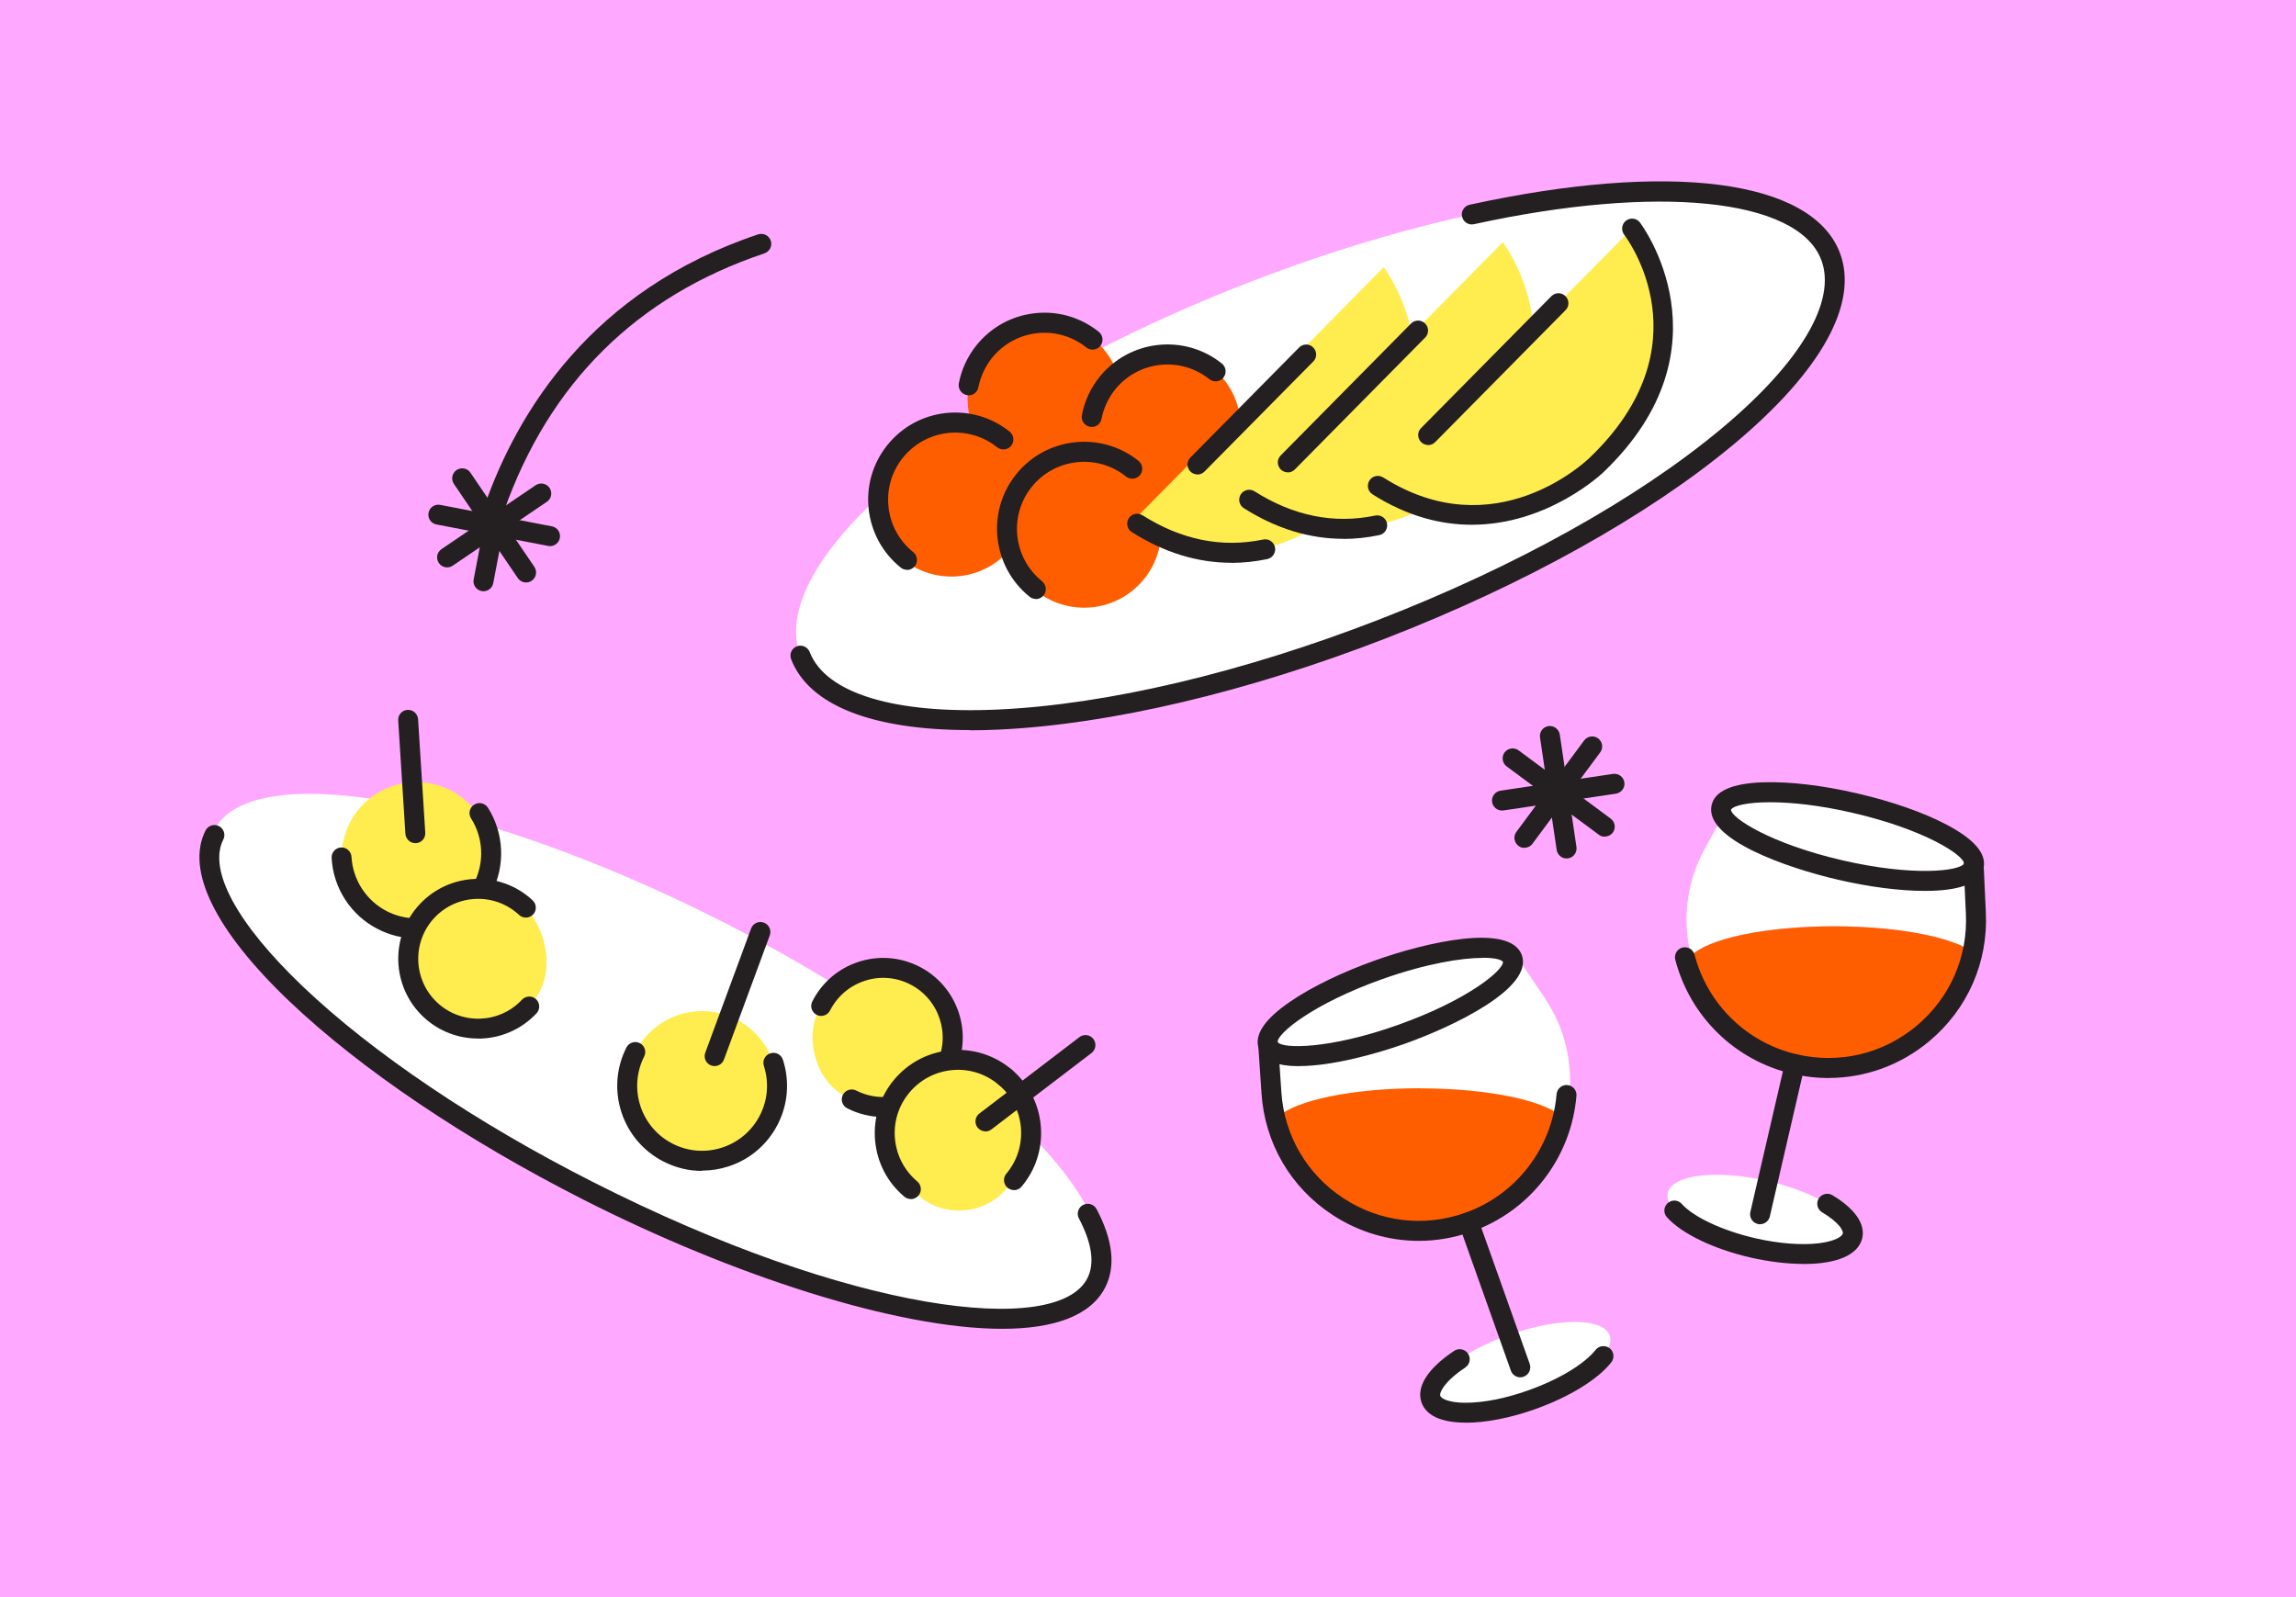 <?xml version="1.0" encoding="UTF-8"?>
<svg id="Layer_1" data-name="Layer 1" xmlns="http://www.w3.org/2000/svg" viewBox="0 0 230 160">
  <defs>
    <style>
      .cls-1 {
        fill: #fff;
      }

      .cls-2 {
        fill: #ffec4f;
      }

      .cls-3 {
        fill: #241f20;
      }

      .cls-4 {
        fill: #ffa8ff;
      }

      .cls-5 {
        fill: #ff5e00;
      }
    </style>
  </defs>
  <rect class="cls-4" y="0" width="230" height="160"/>
  <ellipse class="cls-1" cx="65.65" cy="105.55" rx="14.83" ry="49.54" transform="translate(-58.18 116.31) rotate(-63.08)"/>
  <g>
    <path class="cls-3" d="M55.1,54.71c-.06,0-.13,0-.19-.02l-11.19-2.15c-.54-.1-.9-.63-.79-1.17.1-.54.63-.9,1.17-.79l11.19,2.15c.54.1.9.63.79,1.17-.09.48-.51.81-.98.81Z"/>
    <path class="cls-3" d="M48.43,59.23c-.06,0-.13,0-.19-.02-.54-.1-.9-.63-.79-1.17l1.08-5.66c.1-.54.63-.9,1.17-.79.54.1.9.63.79,1.17l-1.08,5.66c-.09.48-.51.81-.98.81Z"/>
    <path class="cls-3" d="M44.79,56.84c-.32,0-.63-.15-.83-.44-.31-.46-.19-1.08.27-1.39l9.43-6.4c.46-.31,1.08-.19,1.39.27.31.46.19,1.08-.27,1.39l-9.43,6.4c-.17.12-.37.17-.56.17Z"/>
    <path class="cls-3" d="M52.7,58.35c-.32,0-.63-.15-.83-.44l-6.4-9.43c-.31-.46-.19-1.08.27-1.39s1.08-.19,1.39.27l6.4,9.43c.31.46.19,1.08-.27,1.39-.17.12-.37.17-.56.17Z"/>
  </g>
  <path class="cls-3" d="M49.5,51.94c-.11,0-.22-.02-.33-.06-.52-.18-.79-.75-.61-1.27,3.26-9.29,10.66-21.53,27.38-27.13.53-.17,1.09.11,1.27.63.18.52-.11,1.09-.63,1.27-12.8,4.29-21.59,13-26.12,25.89-.14.41-.53.67-.94.67Z"/>
  <g>
    <ellipse class="cls-1" cx="131.77" cy="45.66" rx="55.34" ry="18.6" transform="translate(-7.59 50.76) rotate(-21.21)"/>
    <path class="cls-3" d="M97.17,73.14c-9.81,0-16.13-2.48-17.92-7.1-.2-.52.06-1.09.57-1.29.51-.2,1.09.06,1.29.57,1.61,4.14,8.49,6.24,18.89,5.76,10.91-.5,24.45-3.7,38.14-9.01,13.68-5.31,25.84-12.08,34.23-19.07,8-6.66,11.67-12.86,10.06-17-2.38-6.13-16.36-7.56-34.78-3.54-.54.12-1.07-.22-1.19-.76-.12-.54.22-1.07.76-1.19,20.03-4.37,34.23-2.54,37.07,4.77,1.96,5.06-1.82,11.9-10.65,19.26-8.55,7.12-20.91,14.01-34.79,19.4-13.88,5.39-27.65,8.63-38.77,9.15-1.01.05-1.98.07-2.93.07Z"/>
    <circle class="cls-5" cx="95.3" cy="50.04" r="7.72"/>
    <circle class="cls-5" cx="104.65" cy="39.95" r="7.72"/>
    <circle class="cls-5" cx="116.57" cy="42.83" r="7.72"/>
    <circle class="cls-5" cx="108.6" cy="53.16" r="7.72"/>
    <path class="cls-3" d="M90.85,57.08c-.22,0-.44-.07-.62-.22-3.75-3.01-4.36-8.51-1.35-12.26,1.46-1.82,3.53-2.96,5.85-3.22,2.32-.25,4.59.41,6.41,1.86.43.35.5.97.16,1.41-.34.43-.97.5-1.41.16-1.4-1.12-3.16-1.63-4.94-1.43-1.78.2-3.38,1.08-4.51,2.48-2.32,2.89-1.85,7.13,1.04,9.45.43.35.5.97.16,1.41-.2.25-.49.38-.78.38Z"/>
    <path class="cls-3" d="M103.76,60c-.22,0-.44-.07-.62-.22-3.75-3.01-4.36-8.51-1.35-12.26,3-3.75,8.51-4.36,12.26-1.35.43.35.5.97.16,1.41-.34.43-.97.5-1.41.16-2.89-2.32-7.13-1.85-9.45,1.04-2.32,2.89-1.85,7.13,1.04,9.45.43.35.5.97.16,1.41-.2.25-.49.38-.78.38Z"/>
    <path class="cls-3" d="M97.04,39.6c-.06,0-.12,0-.19-.02-.54-.1-.9-.63-.8-1.17.26-1.39.87-2.7,1.76-3.81,1.46-1.82,3.53-2.96,5.85-3.22,2.32-.26,4.59.41,6.41,1.86.43.35.5.97.16,1.41-.34.43-.97.5-1.41.16-1.4-1.12-3.16-1.63-4.94-1.43-1.78.2-3.38,1.08-4.51,2.48-.68.85-1.15,1.87-1.36,2.94-.09.48-.51.81-.98.81Z"/>
    <path class="cls-3" d="M109.36,42.77c-.06,0-.12,0-.19-.02-.54-.1-.9-.63-.79-1.17.26-1.39.87-2.7,1.76-3.81,3.01-3.75,8.51-4.36,12.26-1.35.43.35.5.97.16,1.41-.34.43-.97.5-1.41.16-2.89-2.32-7.13-1.85-9.45,1.04-.68.85-1.15,1.87-1.36,2.94-.09.48-.51.81-.98.81Z"/>
    <path class="cls-2" d="M113.15,52.54l25.46-25.77s9.01,11.66-3.55,23.67c0,0-9.91,9.71-21.91,2.1Z"/>
    <path class="cls-2" d="M125.08,50.04l25.46-25.77s9.01,11.66-3.55,23.67c0,0-9.91,9.71-21.91,2.1Z"/>
    <path class="cls-2" d="M138.02,48.67l25.46-25.77s9.01,11.66-3.55,23.67c0,0-9.91,9.71-21.91,2.1Z"/>
    <path class="cls-3" d="M143.06,44.58c-.25,0-.51-.1-.7-.29-.39-.39-.4-1.02,0-1.41l13.05-13.21c.39-.39,1.02-.4,1.41,0,.39.39.4,1.02,0,1.41l-13.05,13.21c-.2.2-.45.3-.71.3Z"/>
    <path class="cls-3" d="M147.43,52.57c-3.03,0-6.41-.81-9.94-3.05-.47-.3-.6-.91-.31-1.38.3-.47.91-.6,1.38-.31,11.17,7.08,20.29-1.6,20.68-1.97,11.74-11.23,3.8-21.9,3.46-22.35-.33-.44-.25-1.07.18-1.4.44-.34,1.06-.26,1.4.18.1.12,9.41,12.52-3.65,25.01-.07.07-5.5,5.27-13.19,5.27Z"/>
    <path class="cls-3" d="M134.58,53.98c-3.41,0-6.76-1.03-9.98-3.07-.47-.3-.6-.91-.31-1.38.3-.47.91-.6,1.38-.31,3.89,2.47,7.96,3.29,12.09,2.43.54-.11,1.07.23,1.18.78.11.54-.24,1.07-.78,1.18-1.2.25-2.4.38-3.59.38Z"/>
    <path class="cls-3" d="M129,47.32c-.25,0-.51-.1-.7-.29-.39-.39-.4-1.02,0-1.41l13.05-13.21c.39-.39,1.02-.4,1.41,0,.39.39.4,1.02,0,1.41l-13.05,13.21c-.2.2-.45.3-.71.3Z"/>
    <path class="cls-3" d="M123.36,56.38c-3.41,0-6.76-1.03-9.98-3.07-.47-.3-.6-.91-.31-1.38s.91-.6,1.38-.31c3.89,2.47,7.96,3.29,12.09,2.43.54-.11,1.07.23,1.18.78.11.54-.24,1.07-.78,1.18-1.2.25-2.4.38-3.59.38Z"/>
    <path class="cls-3" d="M119.95,47.53c-.25,0-.51-.1-.7-.29-.39-.39-.4-1.02,0-1.41l10.89-11.02c.39-.39,1.02-.4,1.41,0,.39.39.4,1.02,0,1.41l-10.89,11.02c-.2.2-.45.3-.71.3Z"/>
  </g>
  <g>
    <path class="cls-1" d="M198.13,95.82c.35-1.38.5-2.83.43-4.35l-.22-4.74c.43-1.85-4.89-4.65-11.87-6.27s-12.99-1.43-13.42.42l-2.28,4.16c-1.9,3.46-2.24,7.25-1.37,10.71,1.65-1.7,7.43-2.96,14.34-2.96s12.85,1.29,14.4,3.03Z"/>
    <path class="cls-5" d="M180.42,106.62c8.1,1.87,15.81-3.24,17.72-10.79-1.56-1.73-7.4-3.03-14.4-3.03s-12.69,1.26-14.34,2.96c1.29,5.15,5.29,9.54,11.02,10.86Z"/>
  </g>
  <g>
    <path class="cls-1" d="M156.65,103.96c-.42-1.36-1.04-2.68-1.88-3.94l-2.65-3.94c-.59-1.8-6.59-1.45-13.4.78-6.81,2.23-11.86,5.5-11.27,7.3l.2,4.74c.17,3.94,1.84,7.36,4.37,9.87,3.77,3.74,9.47,5.42,15.05,3.59,7.9-2.59,11.86-10.95,9.57-18.4Z"/>
    <path class="cls-5" d="M142.26,109.02c-6.8,0-12.51,1.22-14.25,2.88.25,1,.61,1.96,1.05,2.86.74,1.5,1.71,2.86,2.87,4.02,3.77,3.74,9.47,5.42,15.05,3.59,4.11-1.35,7.14-4.26,8.79-7.79.37-.8.68-1.63.91-2.48-1.5-1.76-7.38-3.07-14.43-3.07Z"/>
  </g>
  <g>
    <path class="cls-3" d="M192.82,89.25c-2.5,0-5.57-.39-8.74-1.13-5.06-1.17-13.41-4.06-12.62-7.47.33-1.42,2.08-2.18,5.19-2.28,2.62-.08,5.97.31,9.42,1.12,3.46.8,6.64,1.91,8.96,3.14,2.76,1.46,3.99,2.91,3.67,4.33h0c-.33,1.42-2.08,2.18-5.19,2.28-.22,0-.45.01-.69.01ZM177.31,80.37c-2.31,0-3.7.35-3.91.75.03.83,3.97,3.4,11.13,5.06,7.12,1.65,11.78,1.09,12.22.33-.06-.87-4-3.42-11.12-5.07-3.39-.79-6.23-1.07-8.31-1.07ZM196.75,86.5h0Z"/>
    <path class="cls-3" d="M183.19,108c-1.2,0-2.41-.14-3.62-.42-5.75-1.33-10.25-5.71-11.75-11.43-.14-.53.18-1.08.71-1.22.53-.14,1.08.18,1.22.71,1.31,5,5.24,8.82,10.26,9.99,4.25.98,8.62-.06,11.97-2.85,3.35-2.8,5.16-6.9,4.95-11.27l-.22-4.74c-.03-.55.4-1.02.95-1.05.51-.02,1.02.4,1.05.95l.22,4.74c.24,4.99-1.83,9.69-5.67,12.9-2.89,2.41-6.43,3.68-10.09,3.68Z"/>
  </g>
  <ellipse class="cls-1" cx="152.29" cy="136.98" rx="9.5" ry="3.43" transform="translate(-37.08 58.91) rotate(-19.57)"/>
  <g>
    <path class="cls-3" d="M130.15,106.81c-2.03,0-3.59-.47-4.05-1.75-.49-1.37.57-2.96,3.15-4.72,2.16-1.48,5.2-2.95,8.54-4.14,4.89-1.74,13.48-3.8,14.66-.51h0c1.17,3.29-6.8,7.12-11.69,8.86-3,1.07-7.39,2.25-10.61,2.25ZM148.54,95.96c-2.08,0-5.62.55-10.08,2.13-6.92,2.46-10.55,5.46-10.47,6.31.47.68,5.18.73,12.1-1.74,6.88-2.45,10.51-5.43,10.47-6.3-.18-.25-.89-.41-2.02-.41ZM150.57,96.38h0,0Z"/>
    <path class="cls-3" d="M146.83,142.52h-.06c-3.03-.01-4.05-1.11-4.37-2.02-.55-1.56.61-3.4,3.27-5.17.46-.31,1.08-.18,1.39.28.31.46.18,1.08-.28,1.39-2.14,1.43-2.61,2.53-2.5,2.84.1.27.84.68,2.5.69,1.84,0,4.04-.43,6.33-1.25,3.02-1.07,5.6-2.62,6.73-4.05.34-.43.97-.5,1.41-.16.43.34.5.97.16,1.41-1.37,1.73-4.23,3.48-7.63,4.69-2.47.88-4.94,1.36-6.95,1.36Z"/>
    <path class="cls-3" d="M152.29,137.98c-.41,0-.8-.26-.94-.67l-5.17-14.54c-.18-.52.09-1.09.61-1.28.52-.18,1.09.09,1.28.61l5.17,14.54c.18.52-.09,1.09-.61,1.28-.11.04-.22.06-.33.06Z"/>
    <path class="cls-3" d="M142.13,124.31c-3.03,0-6.03-.88-8.66-2.61-4.18-2.74-6.77-7.18-7.1-12.17l-.32-4.74c-.04-.55.38-1.03.93-1.06.55-.04,1.03.38,1.06.93l.32,4.74c.29,4.36,2.55,8.23,6.2,10.63,3.65,2.4,8.1,2.93,12.22,1.47,5.1-1.81,8.69-6.48,9.15-11.89.05-.55.54-.96,1.08-.91.55.05.96.53.91,1.08-.52,6.19-4.63,11.53-10.47,13.6-1.75.62-3.54.93-5.33.93Z"/>
  </g>
  <ellipse class="cls-1" cx="176.32" cy="121.65" rx="3.43" ry="9.5" transform="translate(18.05 266.01) rotate(-76.97)"/>
  <path class="cls-3" d="M180.65,126.62c-1.63,0-3.47-.22-5.33-.65-3.68-.85-6.87-2.39-8.34-4.03-.37-.41-.33-1.04.08-1.41.41-.37,1.04-.34,1.41.08,1.19,1.32,4.05,2.66,7.3,3.42,2.36.55,4.64.73,6.43.52,1.64-.2,2.34-.69,2.4-.97.07-.32-.42-1.15-2.07-2.13-.47-.28-.63-.9-.35-1.37.28-.47.9-.63,1.37-.35,2.26,1.35,3.32,2.88,3,4.3-.22.94-1.11,2.14-4.11,2.5-.56.07-1.16.1-1.78.1Z"/>
  <path class="cls-3" d="M176.32,122.65c-.08,0-.15,0-.23-.03-.54-.12-.87-.66-.75-1.2l3.48-15.04c.12-.54.66-.87,1.2-.75.54.12.87.66.75,1.2l-3.48,15.04c-.11.46-.52.77-.97.77Z"/>
  <g>
    <path class="cls-3" d="M100.39,133.12c-10.54,0-27-5.35-41.91-12.92-11.88-6.03-22.36-13.1-29.5-19.9-7.42-7.07-10.4-13.14-8.39-17.1.25-.49.85-.69,1.34-.44.49.25.69.85.44,1.34-1.55,3.06,1.36,8.43,7.99,14.75,7.01,6.67,17.32,13.62,29.03,19.56,25.89,13.14,46.52,15.59,49.54,9.64.75-1.48.46-3.5-.85-5.99-.26-.49-.07-1.09.42-1.35.49-.26,1.09-.07,1.35.42,1.64,3.1,1.93,5.74.87,7.83-1.47,2.89-5.2,4.16-10.33,4.16Z"/>
    <circle class="cls-2" cx="41.72" cy="85.85" r="7.5"/>
    <path class="cls-2" d="M77.15,105.66c.92,2.01.95,4.41-.13,6.53-1.88,3.69-6.39,5.17-10.08,3.29s-5.17-6.39-3.29-10.08c1.88-3.69,6.39-5.17,10.08-3.29,1.57.8,2.74,2.07,3.42,3.55"/>
    <rect class="cls-2" x="81.51" y="96.96" width="13.93" height="13.93" rx="6.28" ry="6.28" transform="translate(56.63 -28.79) rotate(26.92)"/>
    <path class="cls-3" d="M41.61,84.47c-.52,0-.96-.41-1-.94l-.72-11.35c-.04-.55.38-1.03.93-1.06.54-.04,1.03.38,1.06.94l.72,11.35c.04.55-.38,1.03-.93,1.06-.02,0-.04,0-.06,0Z"/>
    <path class="cls-3" d="M71.59,106.8c-.12,0-.23-.02-.35-.06-.52-.19-.78-.77-.59-1.28l4.59-12.44c.19-.52.77-.78,1.28-.59.52.19.78.77.59,1.28l-4.59,12.44c-.15.4-.53.65-.94.65Z"/>
    <path class="cls-3" d="M41.7,94.01c-1.32,0-2.63-.31-3.84-.93-2.7-1.37-4.48-4.1-4.64-7.13-.03-.55.39-1.02.94-1.05.53-.04,1.02.39,1.05.94.13,2.31,1.49,4.4,3.55,5.45,1.55.79,3.31.92,4.96.38,1.65-.54,2.99-1.69,3.78-3.24,1.04-2.04.92-4.5-.31-6.44-.3-.47-.16-1.08.31-1.38.46-.29,1.08-.16,1.38.31,1.6,2.52,1.76,5.75.41,8.41-1.03,2.02-2.78,3.53-4.94,4.23-.87.28-1.76.42-2.65.42Z"/>
    <rect class="cls-2" x="40.89" y="89.04" width="14.01" height="14.01" rx="7" ry="7" transform="translate(48.66 -11.28) rotate(26.92)"/>
    <path class="cls-3" d="M47.89,104.04c-1.96,0-3.92-.71-5.46-2.15-3.22-3.01-3.4-8.09-.38-11.31,3.01-3.22,8.09-3.4,11.31-.38.4.38.42,1.01.05,1.41-.38.4-1.01.42-1.41.05-2.42-2.26-6.23-2.13-8.49.29-2.26,2.42-2.13,6.23.29,8.49,2.42,2.26,6.23,2.13,8.49-.29.38-.4,1.01-.42,1.41-.05.4.38.42,1.01.05,1.41-1.57,1.68-3.71,2.54-5.85,2.54Z"/>
    <path class="cls-3" d="M70.32,117.3c-1.32,0-2.63-.31-3.84-.93-4.18-2.12-5.85-7.25-3.73-11.43.25-.49.85-.69,1.34-.44.49.25.69.85.44,1.34-1.62,3.2-.34,7.12,2.86,8.74,1.55.79,3.31.92,4.96.38s2.99-1.69,3.78-3.24c.78-1.54.92-3.29.39-4.94-.17-.53.12-1.09.65-1.26.53-.17,1.09.12,1.26.65.69,2.15.51,4.44-.51,6.45-1.03,2.02-2.78,3.53-4.94,4.23-.87.28-1.76.42-2.65.42Z"/>
    <path class="cls-3" d="M88.47,111.9c-1.24,0-2.46-.29-3.6-.87-.49-.25-.69-.85-.44-1.34.25-.49.85-.69,1.34-.44,1.42.72,3.04.85,4.55.35,1.51-.49,2.75-1.55,3.47-2.97,1.49-2.93.31-6.53-2.62-8.02-1.42-.72-3.04-.85-4.55-.35s-2.75,1.55-3.47,2.97c-.25.49-.85.69-1.34.44-.49-.25-.69-.85-.44-1.34.96-1.9,2.61-3.31,4.63-3.97,2.02-.66,4.18-.49,6.08.47,3.92,1.99,5.49,6.79,3.5,10.71-.96,1.9-2.61,3.31-4.63,3.97-.81.27-1.65.4-2.48.4Z"/>
    <rect class="cls-2" x="88.63" y="106.18" width="14.66" height="14.66" rx="6.28" ry="6.28" transform="translate(95.45 -35.12) rotate(40.02)"/>
    <path class="cls-3" d="M98.72,113.34c-.3,0-.6-.14-.8-.39-.33-.44-.25-1.07.19-1.4l10.02-7.65c.44-.34,1.07-.25,1.4.19.33.44.25,1.07-.19,1.4l-10.02,7.65c-.18.14-.4.21-.61.21Z"/>
    <path class="cls-3" d="M91.24,120.12c-.23,0-.46-.08-.64-.23-1.71-1.43-2.75-3.44-2.94-5.66-.19-2.22.49-4.38,1.92-6.08s3.44-2.75,5.66-2.94c2.21-.19,4.38.49,6.08,1.92.42.36.48.99.12,1.41-.35.42-.99.48-1.41.12-1.3-1.09-2.95-1.61-4.62-1.46-1.68.15-3.21.94-4.3,2.24s-1.61,2.94-1.46,4.62c.15,1.68.94,3.21,2.24,4.3.42.36.48.99.12,1.41-.2.24-.48.36-.77.36Z"/>
    <path class="cls-3" d="M101.57,119.22c-.23,0-.45-.08-.64-.23-.42-.36-.48-.99-.12-1.41,1.09-1.29,1.6-2.94,1.46-4.62-.15-1.68-.94-3.21-2.24-4.3-.42-.36-.48-.99-.12-1.41.35-.42.98-.48,1.41-.12,1.7,1.43,2.75,3.44,2.94,5.66.19,2.22-.49,4.38-1.92,6.08-.2.24-.48.36-.77.36Z"/>
  </g>
  <g>
    <path class="cls-3" d="M152.7,84.94c-.21,0-.42-.06-.59-.2-.44-.33-.54-.96-.21-1.4l6.79-9.16c.33-.44.96-.54,1.4-.21.44.33.54.96.21,1.4l-6.79,9.16c-.2.27-.5.4-.8.4Z"/>
    <path class="cls-3" d="M160.75,83.82c-.21,0-.42-.06-.59-.2l-9.23-6.84c-.44-.33-.54-.96-.21-1.4.33-.44.96-.54,1.4-.21l9.23,6.84c.44.33.54.96.21,1.4-.2.26-.5.4-.8.4Z"/>
    <path class="cls-3" d="M156.93,86c-.49,0-.91-.36-.99-.85l-1.67-11.27c-.08-.55.3-1.06.84-1.14.54-.08,1.05.3,1.14.84l1.67,11.27c.08.55-.3,1.06-.84,1.14-.05,0-.1.01-.15.01Z"/>
    <path class="cls-3" d="M150.46,81.2c-.49,0-.91-.36-.99-.85-.08-.55.3-1.05.84-1.14l11.27-1.68c.55-.08,1.05.3,1.14.84.08.55-.3,1.05-.84,1.14l-11.27,1.68s-.1.01-.15.01Z"/>
  </g>
</svg>